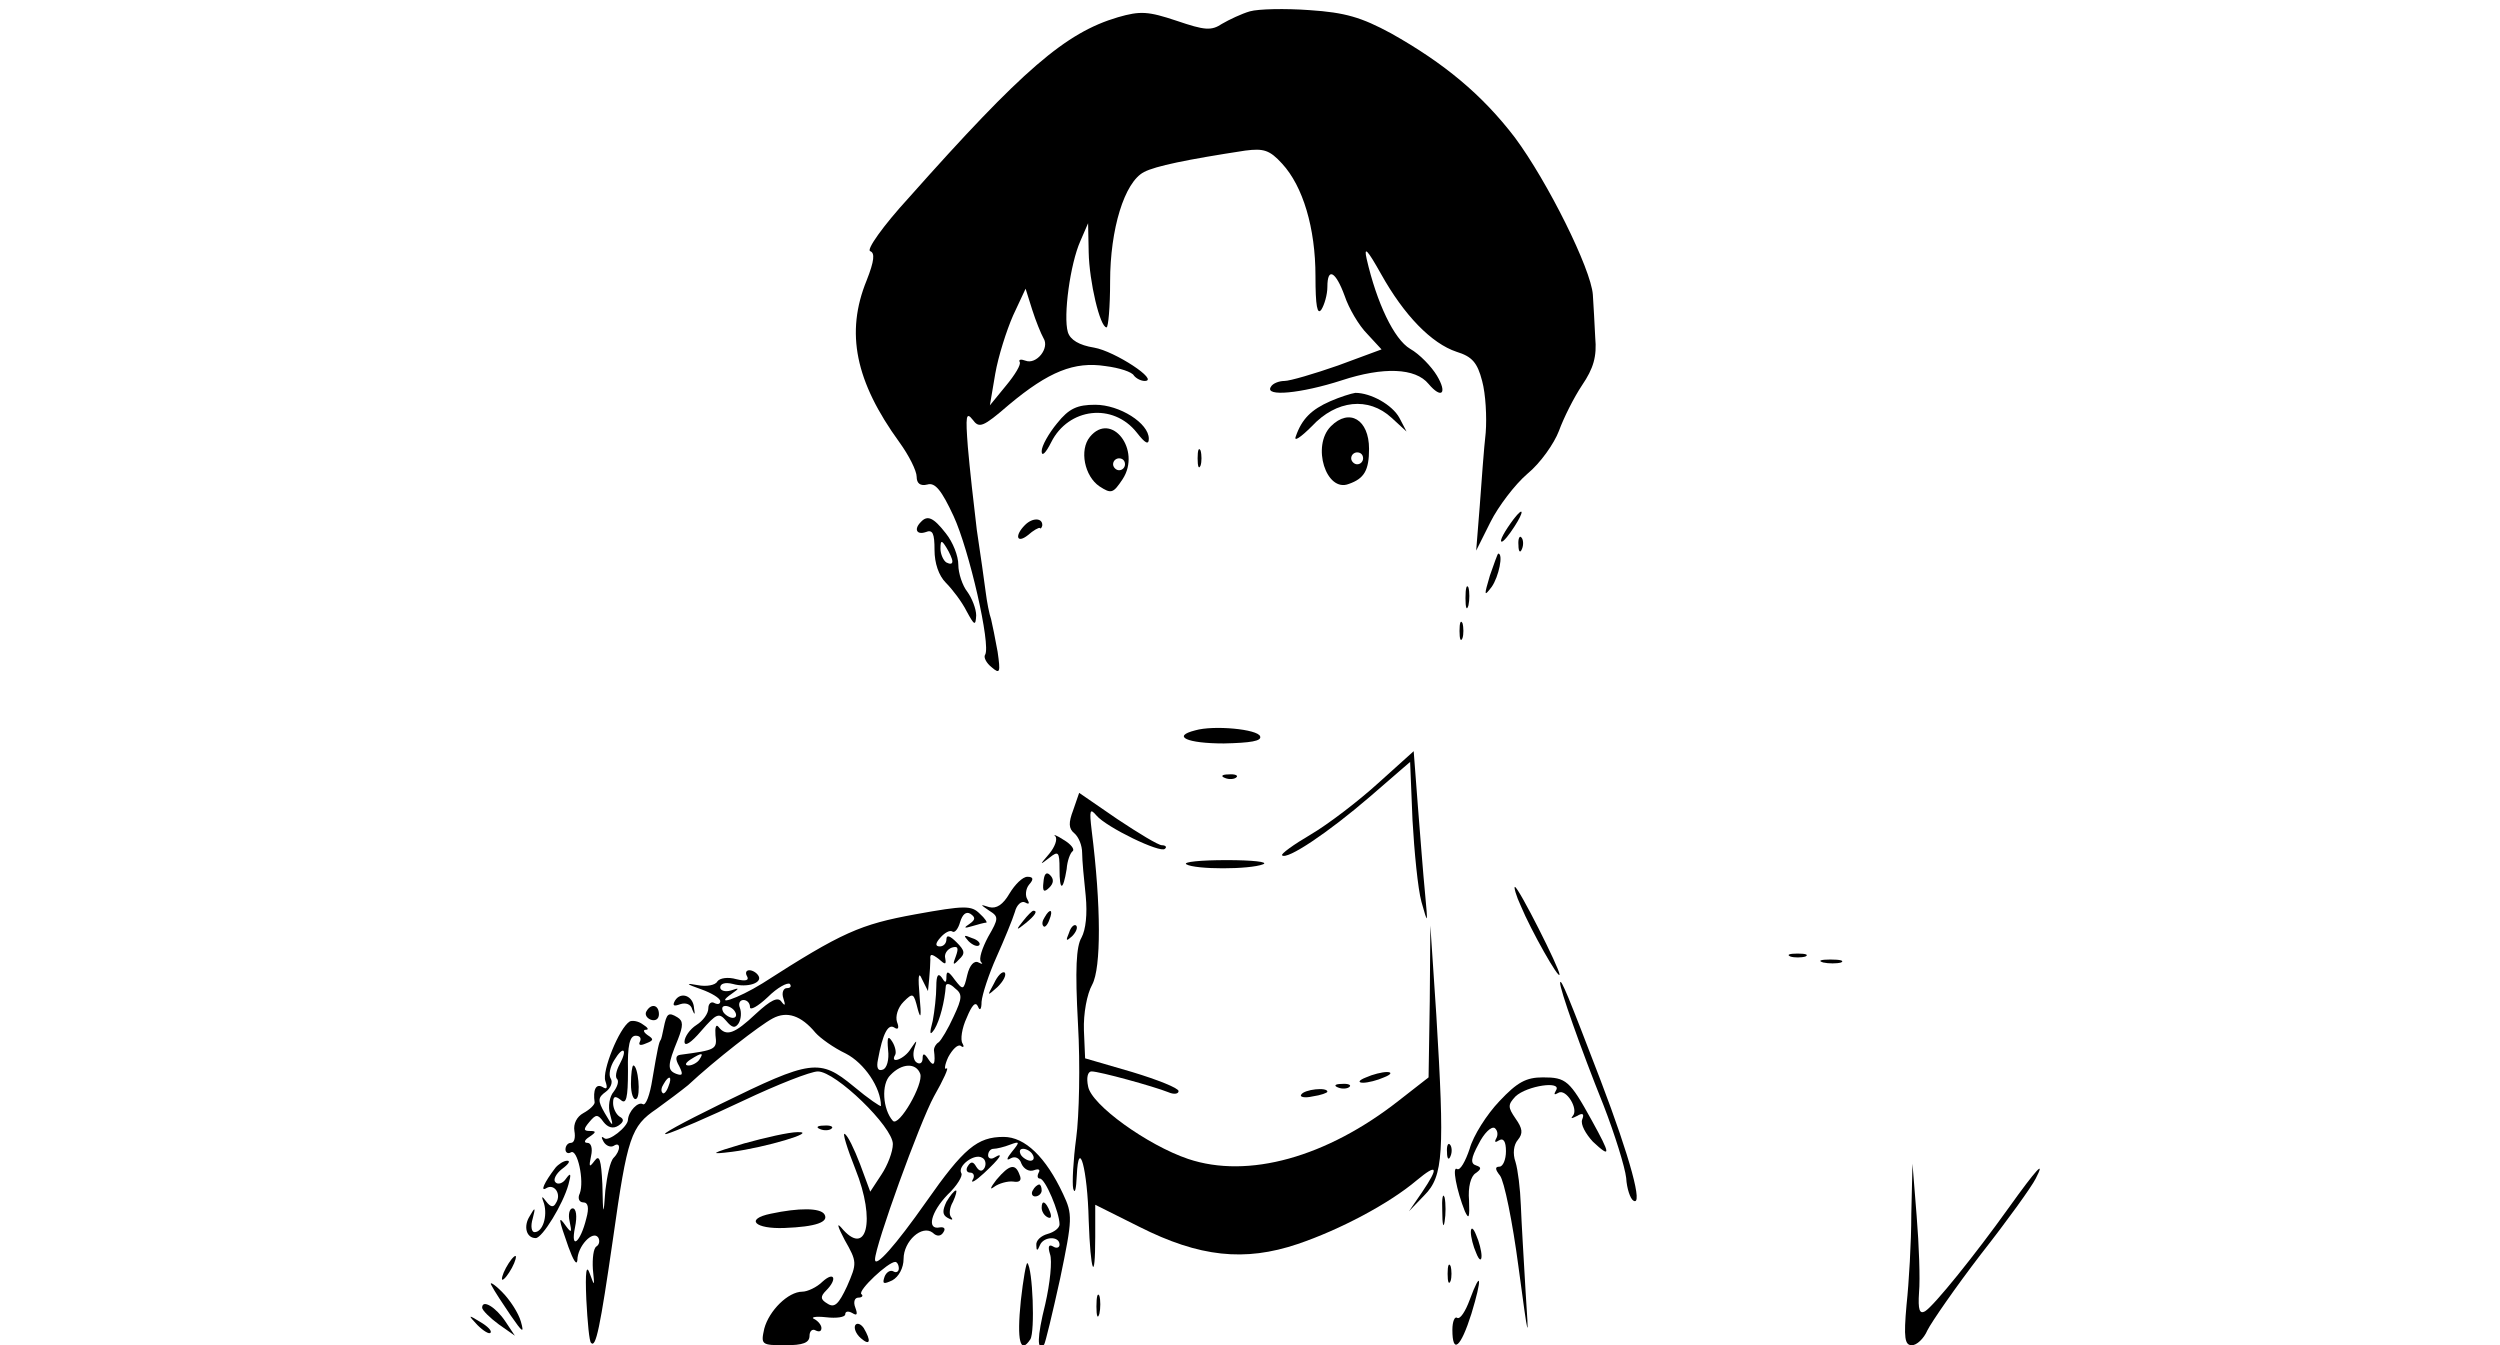 <?xml version="1.0" standalone="no"?>
<!DOCTYPE svg PUBLIC "-//W3C//DTD SVG 20010904//EN"
 "http://www.w3.org/TR/2001/REC-SVG-20010904/DTD/svg10.dtd">
<svg version="1.0" xmlns="http://www.w3.org/2000/svg"
 width="420pt" height="226pt" viewBox="0 0 420 226"
 preserveAspectRatio="xMidYMid meet">

<g transform="translate(0,226) scale(0.1,-0.1)"
fill="#000000" stroke="none">
<path d="M2100 2241 c-14 -4 -35 -14 -47 -21 -18 -12 -29 -11 -76 5 -48 16
-61 17 -99 6 -88 -26 -160 -88 -351 -303 -44 -48 -72 -88 -65 -90 8 -3 7 -16
-6 -49 -36 -88 -19 -170 55 -272 16 -22 29 -48 29 -58 0 -11 6 -16 18 -13 13
4 24 -10 44 -53 26 -56 63 -217 53 -233 -3 -4 2 -14 11 -21 14 -12 15 -9 10
26 -4 22 -9 47 -11 55 -3 8 -7 29 -9 45 -2 17 -9 64 -15 105 -5 41 -12 104
-15 139 -4 52 -3 60 8 46 11 -15 17 -13 61 25 67 56 110 73 162 65 24 -3 45
-10 48 -16 4 -5 12 -9 18 -9 26 0 -50 50 -85 56 -25 4 -40 13 -44 26 -8 27 4
115 21 153 l13 30 1 -49 c1 -49 19 -126 30 -126 3 0 6 35 6 77 0 88 24 167 57
184 19 10 72 21 170 36 31 4 41 1 62 -22 35 -38 56 -108 56 -189 0 -50 3 -66
10 -56 5 8 10 25 10 38 0 34 14 26 29 -15 7 -21 24 -50 38 -64 l24 -26 -73
-27 c-40 -14 -81 -26 -90 -26 -9 0 -20 -4 -23 -10 -11 -17 51 -11 119 11 70
23 124 21 146 -6 22 -26 32 -16 14 14 -9 15 -29 36 -45 45 -27 16 -56 77 -73
151 -5 22 1 16 24 -25 39 -70 85 -117 127 -131 26 -8 35 -18 43 -49 6 -22 8
-61 6 -87 -3 -26 -7 -82 -10 -123 l-6 -75 24 48 c13 26 41 63 62 81 22 18 45
51 53 72 8 22 25 56 39 77 19 28 25 48 22 80 -1 23 -3 56 -4 72 -3 43 -76 190
-131 264 -55 72 -119 125 -208 175 -50 27 -77 35 -137 39 -41 3 -86 2 -100 -2z
m-347 -549 c11 -17 -12 -45 -30 -38 -8 3 -12 2 -10 -2 3 -4 -8 -22 -23 -40
l-27 -33 9 53 c5 29 19 73 30 98 l21 45 11 -35 c6 -19 15 -41 19 -48z"/>
<path d="M2235 1586 c-32 -14 -48 -30 -58 -59 -4 -10 8 -2 27 17 41 44 95 50
134 14 l25 -23 -12 23 c-12 22 -48 42 -74 42 -7 -1 -26 -7 -42 -14z"/>
<path d="M1776 1549 c-14 -17 -26 -38 -26 -47 0 -10 7 -3 16 15 29 58 104 67
144 16 14 -18 20 -21 20 -10 0 26 -49 57 -90 57 -30 0 -44 -6 -64 -31z"/>
<path d="M2236 1544 c-33 -33 -8 -112 30 -97 26 9 34 23 34 59 0 49 -33 69
-64 38z m54 -54 c0 -5 -4 -10 -10 -10 -5 0 -10 5 -10 10 0 6 5 10 10 10 6 0
10 -4 10 -10z"/>
<path d="M1831 1526 c-18 -22 -9 -66 16 -83 20 -13 23 -12 39 12 32 49 -19
115 -55 71z m59 -46 c0 -5 -4 -10 -10 -10 -5 0 -10 5 -10 10 0 6 5 10 10 10 6
0 10 -4 10 -10z"/>
<path d="M2012 1490 c0 -14 2 -19 5 -12 2 6 2 18 0 25 -3 6 -5 1 -5 -13z"/>
<path d="M2543 1388 c-15 -20 -25 -38 -20 -38 3 0 12 11 21 25 17 26 16 35 -1
13z"/>
<path d="M1547 1383 c-12 -12 -7 -22 8 -17 12 5 15 -2 15 -30 0 -22 7 -43 19
-55 11 -11 27 -32 35 -48 13 -24 15 -25 16 -7 0 11 -7 29 -15 40 -8 10 -15 31
-15 45 0 15 -9 38 -21 53 -21 27 -31 31 -42 19z m53 -66 c0 -5 -4 -5 -10 -2
-5 3 -10 14 -10 23 0 15 2 15 10 2 5 -8 10 -19 10 -23z"/>
<path d="M1722 1378 c-18 -18 -14 -32 5 -17 9 8 18 13 20 12 1 -2 3 0 4 4 1
13 -16 14 -29 1z"/>
<path d="M2551 1344 c0 -11 3 -14 6 -6 3 7 2 16 -1 19 -3 4 -6 -2 -5 -13z"/>
<path d="M2503 1293 c-10 -34 -10 -36 3 -19 12 17 20 56 11 56 -1 0 -7 -17
-14 -37z"/>
<path d="M2462 1255 c0 -16 2 -22 5 -12 2 9 2 23 0 30 -3 6 -5 -1 -5 -18z"/>
<path d="M2452 1200 c0 -14 2 -19 5 -12 2 6 2 18 0 25 -3 6 -5 1 -5 -13z"/>
<path d="M2008 1033 c-40 -10 -14 -22 48 -22 45 1 64 4 61 12 -4 12 -78 19
-109 10z"/>
<path d="M2315 944 c-33 -30 -84 -69 -113 -86 -29 -17 -51 -33 -48 -35 8 -8
76 37 148 99 l67 58 4 -98 c3 -53 9 -115 15 -137 11 -39 11 -39 6 15 -3 30 -8
96 -12 146 l-7 92 -60 -54z"/>
<path d="M2058 953 c7 -3 16 -2 19 1 4 3 -2 6 -13 5 -11 0 -14 -3 -6 -6z"/>
<path d="M1803 899 c-8 -21 -8 -31 2 -39 7 -6 13 -20 13 -33 0 -12 3 -44 6
-72 3 -31 0 -57 -7 -70 -9 -15 -11 -53 -6 -145 4 -69 2 -155 -3 -192 -5 -37
-7 -76 -5 -85 3 -10 5 0 6 22 3 66 18 11 20 -75 3 -87 11 -109 11 -28 l0 54
74 -37 c101 -51 177 -59 266 -29 71 24 154 68 200 107 35 29 38 23 9 -20 l-22
-32 26 27 c32 32 34 72 20 303 l-10 150 -1 -127 -2 -128 -50 -39 c-121 -95
-253 -132 -354 -98 -68 23 -163 91 -168 122 -3 14 -1 25 6 25 13 0 104 -25
129 -35 9 -4 17 -3 17 2 0 5 -35 19 -78 32 l-79 23 -2 47 c-1 28 5 61 14 77
15 28 15 132 -1 259 -4 34 -3 38 8 25 17 -20 108 -64 115 -56 4 3 1 6 -5 6 -6
0 -39 20 -75 44 l-64 44 -10 -29z"/>
<path d="M1773 855 c4 -5 -1 -18 -10 -29 -17 -20 -17 -20 0 -7 15 12 17 10 17
-19 0 -38 6 -37 12 0 1 14 6 27 10 30 4 3 -3 12 -15 19 -12 8 -19 10 -14 6z"/>
<path d="M1993 808 c15 -9 106 -9 129 0 10 4 -18 7 -61 7 -44 0 -74 -3 -68 -7z"/>
<path d="M1753 778 c-2 -16 1 -18 10 -9 7 7 8 14 1 21 -6 6 -10 2 -11 -12z"/>
<path d="M1696 759 c-11 -19 -22 -26 -34 -23 -16 5 -16 5 0 -6 16 -10 16 -13
-2 -44 -10 -19 -16 -37 -12 -42 4 -4 2 -4 -4 -1 -7 4 -15 -4 -19 -21 -6 -26
-7 -26 -21 -8 -10 14 -14 16 -14 5 0 -11 -2 -11 -8 -1 -6 8 -9 3 -9 -15 0 -16
-3 -42 -6 -58 -6 -22 -5 -26 3 -14 9 15 17 46 19 73 1 5 8 3 15 -4 13 -10 13
-16 -2 -48 -9 -20 -21 -40 -25 -43 -5 -3 -8 -9 -8 -13 3 -23 0 -30 -9 -16 -7
11 -10 11 -10 2 0 -7 -4 -11 -10 -7 -5 3 -7 13 -4 23 5 16 5 16 -6 0 -10 -17
-36 -27 -26 -10 2 4 0 14 -5 22 -7 11 -9 8 -7 -14 2 -16 -2 -31 -9 -33 -8 -3
-11 3 -8 17 8 44 17 60 27 54 7 -5 9 -1 5 9 -3 9 1 24 11 34 16 16 17 15 24
-13 5 -18 6 -11 3 21 -3 35 -2 44 4 30 l10 -20 2 20 c1 11 2 26 2 33 -1 10 2
10 14 1 11 -10 13 -10 11 1 -2 7 3 15 11 18 10 3 12 0 7 -14 -6 -15 -5 -17 5
-6 11 10 10 15 -4 29 -11 11 -17 13 -17 5 0 -7 -5 -12 -11 -12 -8 0 -8 5 1 15
7 8 16 13 20 10 4 -3 10 5 13 16 4 13 10 18 17 14 9 -6 9 -10 -1 -17 -11 -7
-9 -8 4 -4 10 3 21 6 24 6 2 0 -2 7 -11 15 -14 14 -25 14 -108 -1 -93 -17
-123 -30 -257 -116 -42 -26 -84 -40 -51 -17 13 9 12 10 -2 5 -10 -3 -18 0 -18
5 0 7 9 9 21 6 25 -7 51 2 43 14 -3 5 -10 9 -15 9 -6 0 -7 -5 -4 -10 4 -7 -2
-9 -18 -5 -14 4 -28 2 -32 -4 -3 -6 -18 -9 -33 -6 -21 4 -20 2 6 -7 17 -6 32
-15 32 -20 0 -5 -4 -6 -10 -3 -5 3 -10 -1 -10 -9 0 -9 -9 -21 -20 -28 -11 -7
-20 -20 -20 -28 0 -9 11 -2 28 18 26 30 30 31 42 17 10 -12 15 -13 21 -4 4 7
5 18 2 26 -3 7 0 13 6 13 6 0 11 -5 11 -12 0 -6 13 1 30 17 16 16 33 25 37 22
3 -4 1 -7 -5 -7 -6 0 -9 -8 -6 -17 4 -12 3 -14 -3 -6 -6 9 -18 3 -43 -20 -36
-34 -50 -39 -63 -22 -4 5 -6 -1 -5 -14 3 -24 1 -25 -59 -33 -8 -1 -9 -7 -2
-19 7 -14 6 -17 -5 -13 -15 6 -15 14 3 58 9 23 9 31 -1 37 -15 9 -18 7 -23
-18 -2 -10 -4 -19 -5 -20 -3 -4 -5 -13 -14 -66 -4 -26 -11 -45 -16 -42 -8 5
-24 -12 -25 -26 0 -12 -33 -38 -40 -31 -5 4 -5 1 -1 -6 4 -7 12 -10 17 -7 12
8 12 -8 0 -20 -6 -6 -11 -30 -14 -55 -3 -44 -4 -44 -5 10 -2 42 -5 51 -13 40
-9 -12 -10 -11 -6 8 3 13 0 22 -6 22 -7 0 -5 5 3 10 12 8 12 10 1 10 -11 0
-11 3 -1 15 11 13 14 14 24 0 7 -9 16 -12 25 -6 9 6 10 11 2 15 -6 4 -11 14
-11 23 0 11 3 13 13 5 9 -8 12 3 12 49 -1 43 3 59 13 59 7 0 10 -4 7 -10 -3
-6 1 -7 10 -3 13 5 14 7 3 14 -7 5 -8 9 -3 9 6 0 3 4 -5 9 -8 6 -18 7 -22 5
-18 -11 -47 -84 -41 -100 4 -12 3 -15 -5 -10 -11 6 -16 -5 -13 -26 0 -4 -8
-12 -19 -18 -11 -6 -17 -18 -15 -30 2 -11 0 -20 -6 -20 -5 0 -9 -5 -9 -11 0
-5 4 -8 9 -5 11 7 23 -48 15 -69 -4 -8 -1 -15 6 -15 8 0 10 -9 5 -27 -10 -41
-27 -54 -19 -15 4 19 2 32 -4 32 -5 0 -8 -10 -5 -22 4 -19 3 -20 -6 -8 -14 20
-13 13 4 -35 8 -22 14 -32 15 -22 0 23 26 51 35 38 3 -5 2 -12 -3 -15 -5 -3
-7 -20 -6 -38 3 -30 3 -30 -5 -8 -6 17 -8 4 -6 -43 2 -38 5 -71 8 -73 8 -9 15
24 37 176 24 170 30 188 73 217 18 13 42 31 53 40 45 42 121 101 142 112 24
13 48 5 72 -24 8 -9 30 -25 51 -35 31 -16 59 -57 59 -88 0 -2 -21 12 -46 33
-57 47 -71 45 -224 -30 -63 -31 -104 -53 -90 -50 14 4 72 29 129 56 57 27 113
49 125 49 30 0 126 -93 126 -122 0 -13 -9 -36 -19 -51 l-19 -29 -17 46 c-10
26 -21 49 -26 51 -4 3 4 -24 18 -59 35 -87 19 -150 -24 -98 -8 9 -5 0 6 -21
21 -37 21 -39 4 -78 -14 -30 -21 -37 -33 -29 -12 7 -12 12 -2 22 19 19 14 33
-6 15 -10 -10 -26 -17 -34 -17 -24 0 -56 -32 -64 -62 -6 -27 -5 -28 35 -28 30
0 41 4 41 16 0 8 5 12 10 9 6 -3 10 -2 10 4 0 5 -6 12 -12 15 -7 3 2 5 20 3
17 -2 32 0 32 5 0 5 5 6 12 2 8 -5 9 -2 5 9 -4 10 -1 17 5 17 6 0 9 3 5 6 -6
6 45 54 57 54 3 0 6 -5 6 -11 0 -5 -4 -8 -9 -5 -5 3 -12 -1 -15 -9 -4 -12 -2
-13 13 -6 11 6 19 21 19 36 0 30 31 58 49 44 7 -7 14 -6 18 1 4 6 1 9 -6 8
-23 -5 -15 26 13 55 16 15 26 32 23 36 -7 12 22 34 35 26 6 -3 7 -11 4 -17 -4
-7 -9 -6 -14 2 -5 9 -9 9 -14 1 -4 -6 -2 -11 4 -11 6 0 8 -6 4 -12 -4 -7 5 -2
19 11 27 25 35 37 17 26 -5 -3 -10 -1 -10 4 0 6 4 11 9 11 5 0 18 3 28 7 16 6
17 5 3 -12 -9 -11 -10 -16 -2 -11 7 4 15 1 18 -9 4 -9 13 -14 21 -11 8 3 11 1
8 -4 -3 -6 -2 -10 2 -10 9 0 33 -57 33 -77 0 -6 -9 -13 -20 -16 -11 -3 -20
-11 -19 -19 0 -10 2 -10 6 0 6 15 33 16 33 1 0 -5 -5 -7 -11 -3 -7 4 -9 0 -5
-13 4 -11 0 -49 -8 -84 -14 -56 -14 -80 -2 -68 2 2 14 52 27 111 21 101 21
108 5 142 -29 62 -64 96 -100 96 -44 0 -67 -19 -130 -109 -52 -74 -86 -112
-86 -97 0 23 75 230 99 274 16 28 26 50 21 47 -4 -3 -3 6 3 19 7 13 16 22 21
19 5 -4 6 -1 3 4 -4 6 -1 26 7 43 9 22 15 28 19 19 3 -8 6 -5 6 8 1 12 12 46
25 75 13 29 27 63 31 76 3 12 11 19 17 16 7 -4 8 -2 4 5 -4 6 -3 18 3 25 8 9
7 13 -3 13 -8 0 -21 -13 -30 -28z m-461 -199 c3 -5 2 -10 -4 -10 -5 0 -13 5
-16 10 -3 6 -2 10 4 10 5 0 13 -4 16 -10z m-194 -88 c-6 -11 -8 -22 -4 -25 3
-4 0 -13 -6 -21 -7 -8 -10 -25 -6 -38 6 -22 5 -22 -9 2 -12 21 -12 26 2 36 8
6 12 16 8 22 -4 6 -1 20 6 31 15 25 23 19 9 -7z m134 8 c-3 -5 -12 -10 -18
-10 -7 0 -6 4 3 10 19 12 23 12 15 0z m371 -24 c6 -17 -36 -90 -46 -79 -17 19
-20 62 -4 77 19 20 43 21 50 2z m-423 -21 c-3 -9 -8 -14 -10 -11 -3 3 -2 9 2
15 9 16 15 13 8 -4z m612 -115 c3 -5 2 -10 -4 -10 -5 0 -13 5 -16 10 -3 6 -2
10 4 10 5 0 13 -4 16 -10z"/>
<path d="M2555 738 c17 -41 65 -126 65 -115 0 10 -69 147 -75 147 -2 0 2 -15
10 -32z"/>
<path d="M1719 713 c-13 -16 -12 -17 4 -4 16 13 21 21 13 21 -2 0 -10 -8 -17
-17z"/>
<path d="M1755 719 c-4 -6 -5 -12 -2 -15 2 -3 7 2 10 11 7 17 1 20 -8 4z"/>
<path d="M1796 693 c-6 -14 -5 -15 5 -6 7 7 10 15 7 18 -3 3 -9 -2 -12 -12z"/>
<path d="M1627 679 c7 -7 15 -10 18 -7 3 3 -2 9 -12 12 -14 6 -15 5 -6 -5z"/>
<path d="M3008 653 c6 -2 18 -2 25 0 6 3 1 5 -13 5 -14 0 -19 -2 -12 -5z"/>
<path d="M3063 643 c9 -2 23 -2 30 0 6 3 -1 5 -18 5 -16 0 -22 -2 -12 -5z"/>
<path d="M1670 608 c-12 -22 -12 -22 6 -6 10 10 15 20 12 24 -4 3 -12 -5 -18
-18z"/>
<path d="M2621 609 c-1 -9 34 -109 73 -206 19 -49 36 -104 38 -122 1 -18 7
-35 12 -38 17 -11 -5 71 -55 202 -54 141 -67 173 -68 164z"/>
<path d="M1134 579 c-5 -9 -2 -10 9 -6 9 3 18 0 20 -9 4 -10 5 -9 3 2 -1 21
-22 29 -32 13z"/>
<path d="M1086 561 c-3 -5 0 -11 7 -14 8 -3 14 1 14 9 0 16 -13 19 -21 5z"/>
<path d="M1060 439 c0 -16 4 -28 9 -25 8 5 3 56 -5 56 -2 0 -4 -14 -4 -31z"/>
<path d="M2295 450 c-13 -5 -14 -9 -5 -9 8 0 24 4 35 9 13 5 14 9 5 9 -8 0
-24 -4 -35 -9z"/>
<path d="M2519 410 c-21 -22 -44 -58 -50 -80 -7 -21 -16 -37 -21 -34 -9 6 -1
-36 13 -71 7 -15 8 -10 7 18 -2 23 3 41 11 46 10 7 10 10 1 13 -10 3 -9 12 4
36 9 18 21 30 27 27 5 -4 6 -11 3 -17 -4 -7 -2 -8 4 -4 8 5 12 -2 12 -18 0
-14 -5 -26 -11 -26 -8 0 -7 -5 1 -15 7 -9 21 -77 31 -153 17 -127 18 -130 12
-42 -3 52 -7 118 -8 145 -1 28 -5 60 -9 73 -5 14 -3 29 4 37 9 11 8 19 -4 36
-13 19 -13 23 0 37 19 18 79 27 68 10 -4 -7 -3 -8 4 -4 13 8 35 -28 24 -39 -4
-5 -1 -4 7 0 10 6 13 4 9 -6 -3 -8 6 -24 18 -37 31 -29 30 -22 -2 36 -37 67
-43 72 -82 72 -28 0 -43 -8 -73 -40z"/>
<path d="M2248 433 c7 -3 16 -2 19 1 4 3 -2 6 -13 5 -11 0 -14 -3 -6 -6z"/>
<path d="M2186 421 c-3 -4 6 -6 19 -3 14 2 25 6 25 8 0 8 -39 4 -44 -5z"/>
<path d="M1378 363 c7 -3 16 -2 19 1 4 3 -2 6 -13 5 -11 0 -14 -3 -6 -6z"/>
<path d="M1250 339 c-57 -17 -60 -19 -20 -14 55 7 146 34 110 33 -14 0 -54 -9
-90 -19z"/>
<path d="M2431 324 c0 -11 3 -14 6 -6 3 7 2 16 -1 19 -3 4 -6 -2 -5 -13z"/>
<path d="M933 298 c-19 -25 -26 -41 -15 -34 13 8 26 -10 16 -25 -4 -8 -9 -7
-16 2 -8 11 -9 10 -4 -3 6 -21 -2 -48 -16 -48 -5 0 -7 10 -3 23 5 19 4 20 -5
4 -11 -17 -6 -37 10 -37 11 0 46 57 55 90 5 18 4 21 -4 10 -5 -8 -14 -11 -18
-6 -4 4 1 14 11 22 11 8 15 14 9 14 -6 0 -15 -6 -20 -12z"/>
<path d="M1674 278 c-10 -13 -12 -18 -4 -12 8 6 23 10 32 9 11 -2 15 2 11 11
-7 20 -17 18 -39 -8z"/>
<path d="M3211 220 c0 -47 -4 -115 -8 -152 -5 -56 -3 -68 9 -68 8 0 20 11 26
25 7 14 47 72 90 128 44 56 85 113 92 127 17 33 2 17 -46 -50 -55 -77 -125
-164 -140 -173 -9 -5 -12 2 -10 32 2 22 0 79 -4 128 l-7 88 -2 -85z"/>
<path d="M1735 260 c-3 -5 -1 -10 4 -10 6 0 11 5 11 10 0 6 -2 10 -4 10 -3 0
-8 -4 -11 -10z"/>
<path d="M1590 241 c-7 -15 -7 -22 2 -27 7 -4 10 -4 6 1 -4 4 -3 16 3 26 5 11
7 19 5 19 -3 0 -10 -9 -16 -19z"/>
<path d="M2423 225 c0 -22 2 -30 4 -17 2 12 2 30 0 40 -3 9 -5 -1 -4 -23z"/>
<path d="M1750 231 c0 -6 4 -13 10 -16 6 -3 7 1 4 9 -7 18 -14 21 -14 7z"/>
<path d="M1295 221 c-44 -9 -27 -26 23 -24 53 2 75 10 67 23 -7 11 -43 11 -90
1z"/>
<path d="M2471 190 c0 -8 4 -24 9 -35 5 -13 9 -14 9 -5 0 8 -4 24 -9 35 -5 13
-9 14 -9 5z"/>
<path d="M850 130 c-6 -11 -8 -20 -6 -20 3 0 10 9 16 20 6 11 8 20 6 20 -3 0
-10 -9 -16 -20z"/>
<path d="M1715 75 c-7 -68 -1 -91 16 -65 8 13 4 119 -5 128 -2 1 -7 -27 -11
-63z"/>
<path d="M2432 120 c0 -14 2 -19 5 -12 2 6 2 18 0 25 -3 6 -5 1 -5 -13z"/>
<path d="M826 100 c4 -8 19 -31 32 -50 20 -29 23 -31 17 -10 -4 14 -18 36 -32
50 -14 14 -22 18 -17 10z"/>
<path d="M2469 76 c-7 -19 -16 -33 -21 -30 -4 3 -8 -6 -8 -20 0 -42 14 -30 32
27 18 59 17 77 -3 23z"/>
<path d="M1842 65 c0 -16 2 -22 5 -12 2 9 2 23 0 30 -3 6 -5 -1 -5 -18z"/>
<path d="M810 63 c0 -4 13 -17 28 -28 l27 -19 -16 24 c-16 24 -39 38 -39 23z"/>
<path d="M802 34 c10 -10 20 -16 22 -13 3 3 -5 11 -17 18 -21 13 -21 12 -5 -5z"/>
<path d="M1437 34 c-3 -5 1 -15 9 -22 16 -14 18 -5 5 17 -5 7 -11 9 -14 5z"/>
</g>
</svg>
